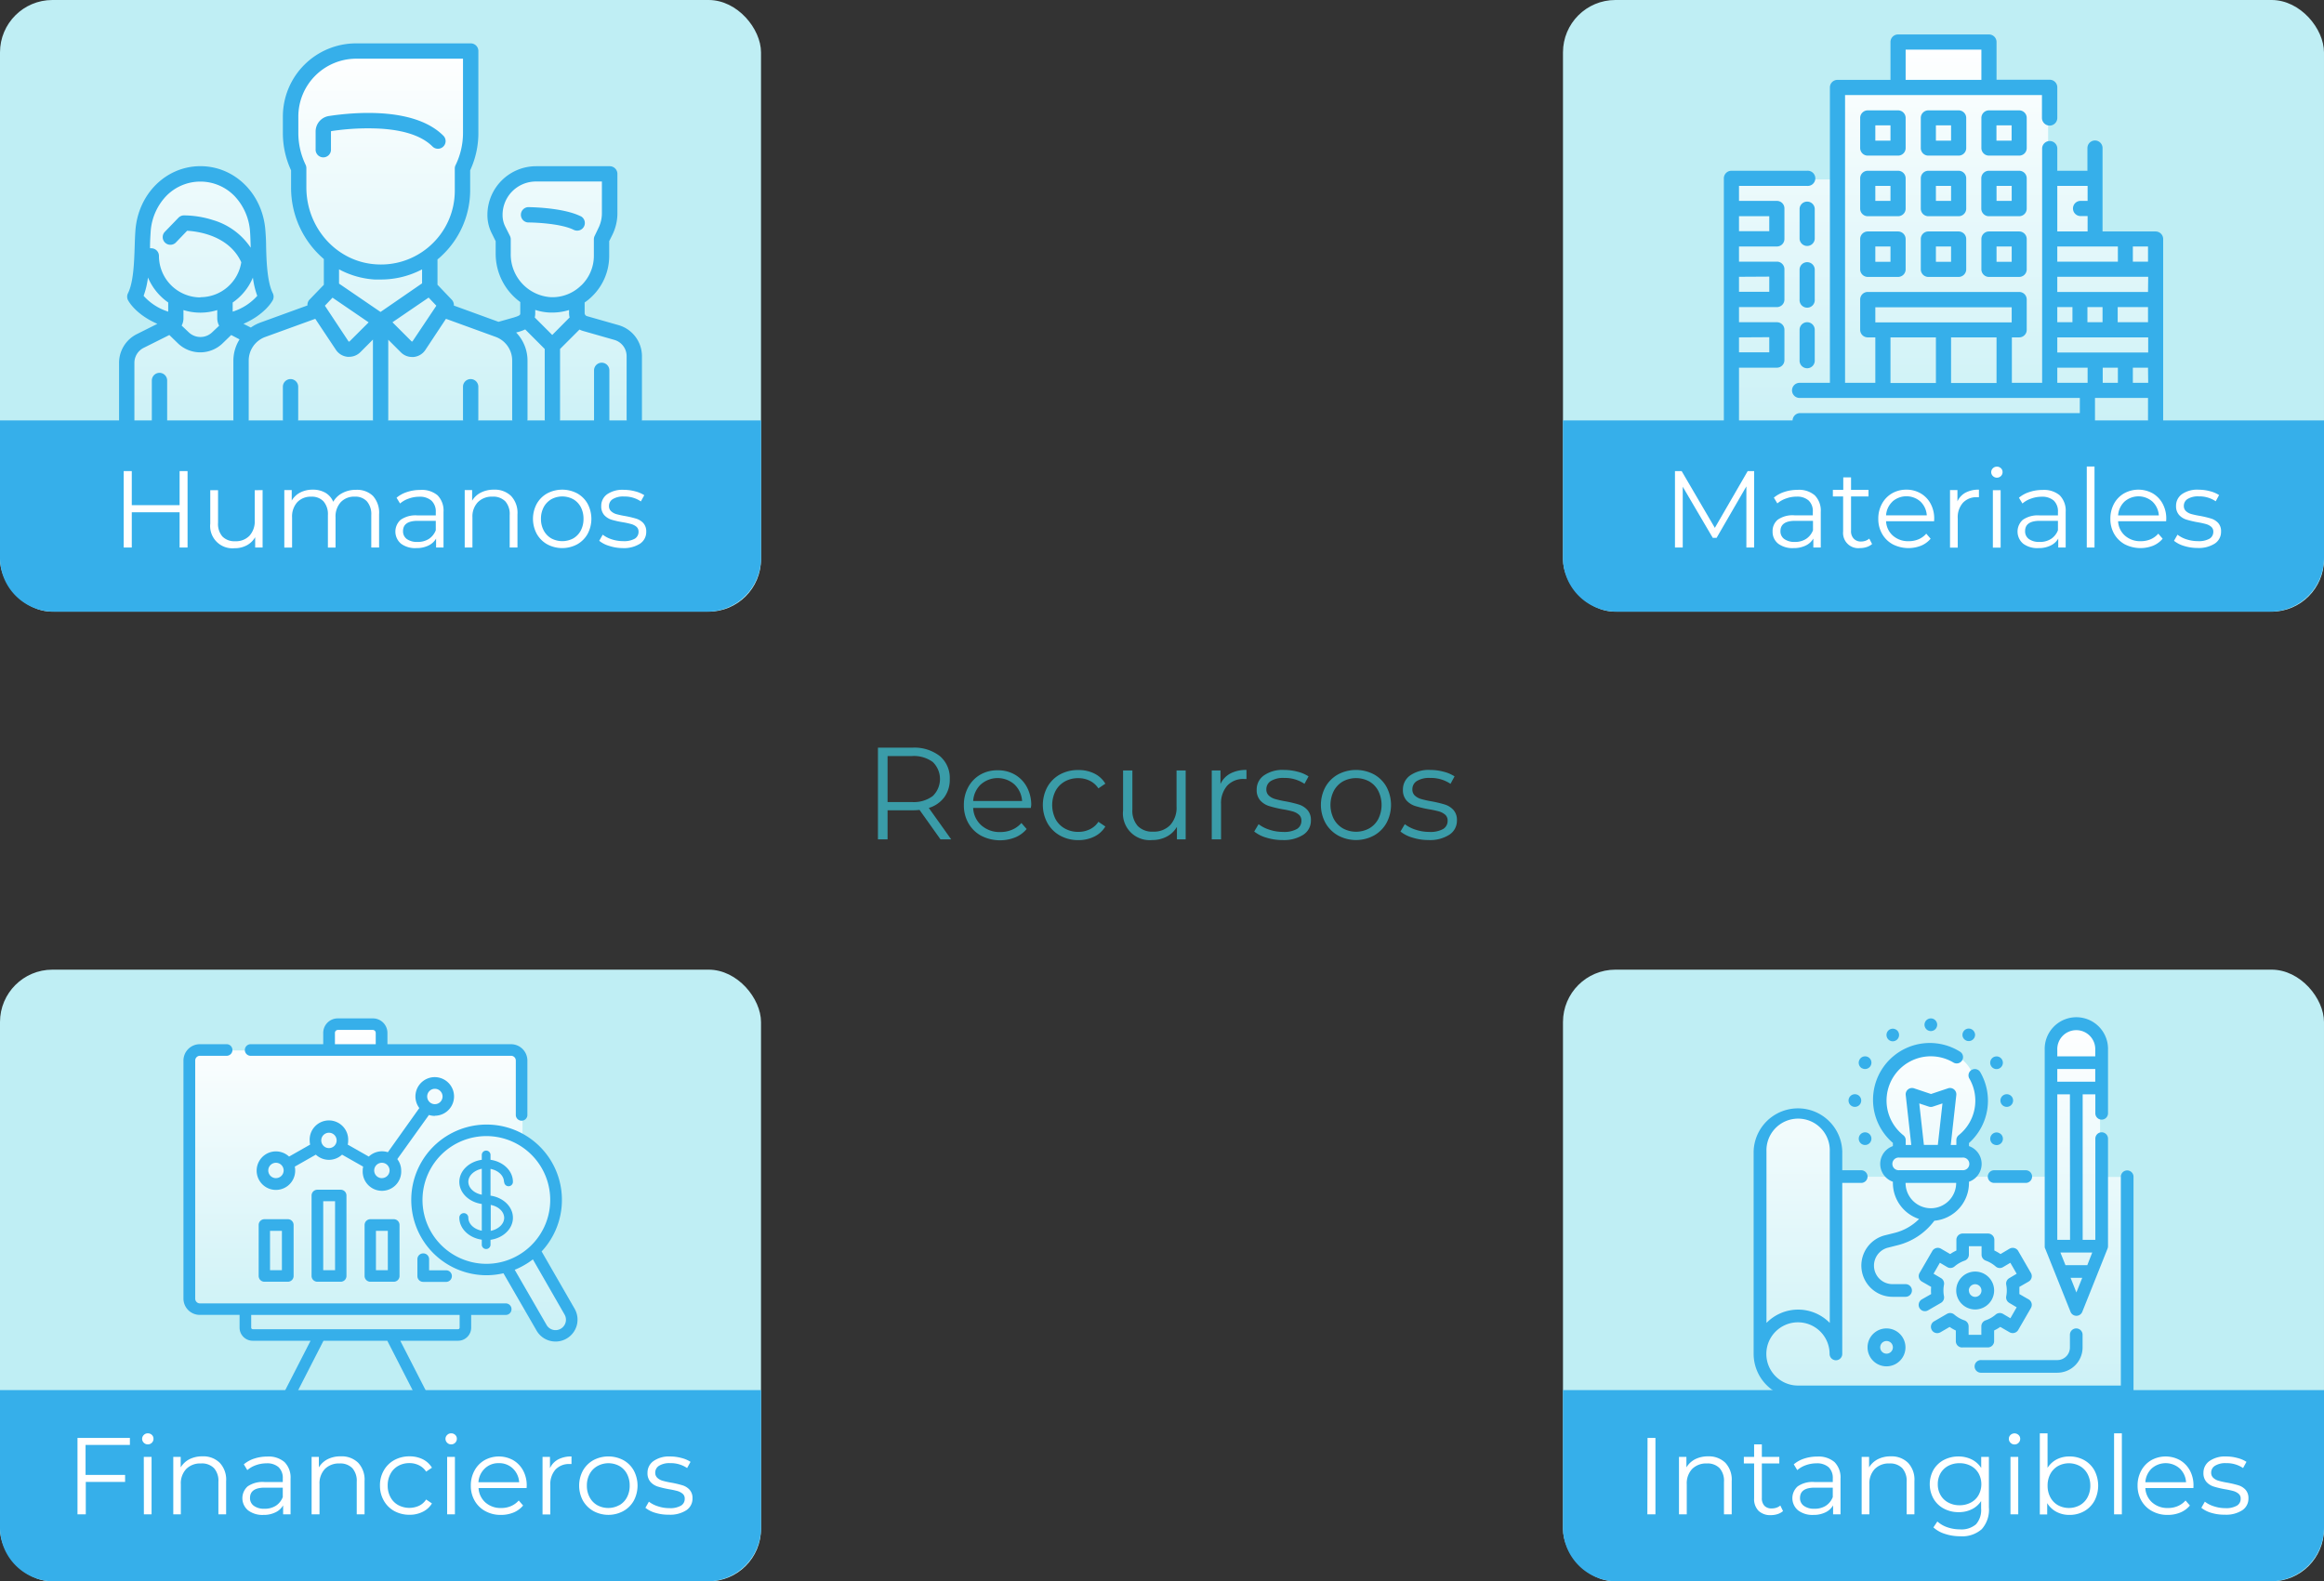 <svg xmlns="http://www.w3.org/2000/svg" xmlns:xlink="http://www.w3.org/1999/xlink" viewBox="0 0 532.06 362.09"><rect x="0" y="0" width="532.06" height="362.09" fill="#333333" stroke="none"/><defs><style>.cls-1{isolation:isolate;}.cls-2{fill:#3a9ca8;}.cls-3{fill:#bfeef4;}.cls-4{fill:url(#Degradado_sin_nombre_25);}.cls-5{fill:#36afea;}.cls-6{fill:#fff;}.cls-7{fill:url(#Degradado_sin_nombre_25-2);}.cls-8{fill:url(#Degradado_sin_nombre_25-3);}.cls-9{fill:url(#Degradado_sin_nombre_25-4);}</style><linearGradient id="Degradado_sin_nombre_25" x1="87.31" y1="99.98" x2="87.31" y2="11.41" gradientUnits="userSpaceOnUse"><stop offset="0" stop-color="#cbf1f6"/><stop offset="1" stop-color="#fff"/></linearGradient><linearGradient id="Degradado_sin_nombre_25-2" x1="86.88" y1="305.64" x2="86.88" y2="234.95" xlink:href="#Degradado_sin_nombre_25"/><linearGradient id="Degradado_sin_nombre_25-3" x1="444.95" y1="98.06" x2="444.95" y2="10.04" xlink:href="#Degradado_sin_nombre_25"/><linearGradient id="Degradado_sin_nombre_25-4" x1="444.48" y1="321.51" x2="444.48" y2="234.64" xlink:href="#Degradado_sin_nombre_25"/></defs><g id="Capa_2" data-name="Capa 2"><g id="CONTENIDO"><g class="cls-1"><path class="cls-2" d="M215.32,192.2l-4.8-6.75a15.21,15.21,0,0,1-1.68.09H203.2v6.66H201v-21h7.86a9.49,9.49,0,0,1,6.3,1.92,6.53,6.53,0,0,1,2.28,5.28,6.81,6.81,0,0,1-1.25,4.15,6.89,6.89,0,0,1-3.55,2.45l5.13,7.2Zm-1.77-9.93a5.42,5.42,0,0,0,0-7.79,7.31,7.31,0,0,0-4.77-1.36H203.2v10.53h5.58A7.25,7.25,0,0,0,213.55,182.27Z"/><path class="cls-2" d="M236,185h-13.2a5.63,5.63,0,0,0,1.89,4,6.28,6.28,0,0,0,4.32,1.52,6.81,6.81,0,0,0,2.7-.53,5.88,5.88,0,0,0,2.13-1.54l1.2,1.38a6.77,6.77,0,0,1-2.63,1.92,9.43,9.43,0,0,1-7.77-.38,7.44,7.44,0,0,1-2.92-2.86,8.17,8.17,0,0,1-1.05-4.14,8.45,8.45,0,0,1,1-4.14,7.28,7.28,0,0,1,2.76-2.85,7.72,7.72,0,0,1,4-1,7.63,7.63,0,0,1,3.93,1,7.22,7.22,0,0,1,2.73,2.83,8.56,8.56,0,0,1,1,4.16Zm-11.45-5.39a5.72,5.72,0,0,0-1.75,3.8H234a5.73,5.73,0,0,0-1.76-3.8,5.81,5.81,0,0,0-7.68,0Z"/><path class="cls-2" d="M242.69,191.33a7.38,7.38,0,0,1-2.89-2.87,8.71,8.71,0,0,1,0-8.29,7.4,7.4,0,0,1,2.89-2.85,8.52,8.52,0,0,1,4.19-1,8.08,8.08,0,0,1,3.64.79,6.08,6.08,0,0,1,2.54,2.33l-1.59,1.08a5,5,0,0,0-2-1.76,5.87,5.87,0,0,0-2.61-.58,6.2,6.2,0,0,0-3.08.76,5.39,5.39,0,0,0-2.13,2.18,7.18,7.18,0,0,0,0,6.43,5.4,5.4,0,0,0,2.13,2.16,6.2,6.2,0,0,0,3.08.77,6,6,0,0,0,2.61-.57,4.86,4.86,0,0,0,2-1.74l1.59,1.08a6,6,0,0,1-2.55,2.32,8.13,8.13,0,0,1-3.63.8A8.52,8.52,0,0,1,242.69,191.33Z"/><path class="cls-2" d="M271.45,176.42V192.2h-2v-2.88a5.83,5.83,0,0,1-2.31,2.23,7,7,0,0,1-3.36.8,6.11,6.11,0,0,1-6.66-6.78v-9.15h2.13v8.94a5.28,5.28,0,0,0,1.23,3.78,4.62,4.62,0,0,0,3.51,1.29,5.17,5.17,0,0,0,3.93-1.52,5.86,5.86,0,0,0,1.44-4.21v-8.28Z"/><path class="cls-2" d="M281.69,177.11a7.62,7.62,0,0,1,3.68-.81v2.07l-.51,0a5,5,0,0,0-3.9,1.53,6.1,6.1,0,0,0-1.41,4.29v8h-2.13V176.42h2v3.09A5.15,5.15,0,0,1,281.69,177.11Z"/><path class="cls-2" d="M289.88,191.79a7.88,7.88,0,0,1-2.74-1.39l1-1.68a8.08,8.08,0,0,0,2.49,1.27,9.9,9.9,0,0,0,3.12.5,5.93,5.93,0,0,0,3.19-.68,2.14,2.14,0,0,0,1-1.9,1.72,1.72,0,0,0-.57-1.37,3.79,3.79,0,0,0-1.44-.75,20.7,20.7,0,0,0-2.31-.49,26.35,26.35,0,0,1-3.09-.74,4.55,4.55,0,0,1-2-1.27,3.54,3.54,0,0,1-.82-2.49,3.9,3.9,0,0,1,1.65-3.24A7.41,7.41,0,0,1,294,176.3a11.91,11.91,0,0,1,3.06.4,8.42,8.42,0,0,1,2.52,1.07l-.93,1.71a8,8,0,0,0-4.65-1.35,5.41,5.41,0,0,0-3.08.72,2.2,2.2,0,0,0-1,1.89,1.86,1.86,0,0,0,.58,1.44,3.61,3.61,0,0,0,1.46.79,23.26,23.26,0,0,0,2.4.53,27.61,27.61,0,0,1,3,.72,4.45,4.45,0,0,1,1.95,1.23,3.38,3.38,0,0,1,.81,2.4,3.81,3.81,0,0,1-1.73,3.28,8.18,8.18,0,0,1-4.78,1.22A12.15,12.15,0,0,1,289.88,191.79Z"/><path class="cls-2" d="M306.34,191.31a7.54,7.54,0,0,1-2.88-2.86,8.69,8.69,0,0,1,0-8.28,7.44,7.44,0,0,1,2.88-2.85,8.79,8.79,0,0,1,8.22,0,7.32,7.32,0,0,1,2.86,2.85,8.76,8.76,0,0,1,0,8.28,7.42,7.42,0,0,1-2.86,2.86,8.64,8.64,0,0,1-8.22,0Zm7.12-1.62a5.33,5.33,0,0,0,2.09-2.17,7.24,7.24,0,0,0,0-6.42,5.36,5.36,0,0,0-2.09-2.18,6.36,6.36,0,0,0-6,0,5.45,5.45,0,0,0-2.1,2.18,7.16,7.16,0,0,0,0,6.42,5.42,5.42,0,0,0,2.1,2.17,6.29,6.29,0,0,0,6,0Z"/><path class="cls-2" d="M323.36,191.79a7.88,7.88,0,0,1-2.74-1.39l1-1.68a8.08,8.08,0,0,0,2.49,1.27,9.9,9.9,0,0,0,3.12.5,5.93,5.93,0,0,0,3.19-.68,2.14,2.14,0,0,0,1-1.9,1.72,1.72,0,0,0-.57-1.37,3.79,3.79,0,0,0-1.44-.75,20.7,20.7,0,0,0-2.31-.49,26.35,26.35,0,0,1-3.09-.74,4.55,4.55,0,0,1-2-1.27,3.54,3.54,0,0,1-.82-2.49,3.9,3.9,0,0,1,1.65-3.24,7.41,7.41,0,0,1,4.59-1.26,11.91,11.91,0,0,1,3.06.4,8.42,8.42,0,0,1,2.52,1.07l-.93,1.71a8,8,0,0,0-4.65-1.35,5.41,5.41,0,0,0-3.08.72,2.2,2.2,0,0,0-1,1.89,1.86,1.86,0,0,0,.58,1.44,3.61,3.61,0,0,0,1.46.79,23.26,23.26,0,0,0,2.4.53,27.61,27.61,0,0,1,3,.72,4.45,4.45,0,0,1,1.95,1.23,3.38,3.38,0,0,1,.81,2.4,3.81,3.81,0,0,1-1.73,3.28,8.18,8.18,0,0,1-4.78,1.22A12.15,12.15,0,0,1,323.36,191.79Z"/></g><rect class="cls-3" width="174.23" height="140.06" rx="12"/><path class="cls-4" d="M29,97.81V81.37l1.74-2.46,7.75-4.84-6.68-4,1.05-19.91s4.43-11.3,13-10.26,12.86,7.85,13,11.23,1.84,17.07,1.84,17.07l-7.47,5.91,2.81,2.63,16.18-5.76,4-5.57V58.93s-8-6-8-19.13l-1.76-5.62S63.66,13,80.26,11.88a187.61,187.61,0,0,1,27.5,0s.94,19.53-1.75,26.45c0,0,1.77,12.45-7.61,21.21l.46,5.83,4.31,5.6,11.93,5,4.82-2.17.77-5.66s-7.32-3.3-5.59-13.55c0,0-6.09-11.21,5.59-14.44l18-.31s1.3,9-.84,15c0,0,3.3,7.19-5.77,14.26l-.15,4.13,12.29,5L145.6,100Z"/><path class="cls-5" d="M132.88,49.49c-4.08-2-11.71-2.06-12-2.06a1.76,1.76,0,0,0,0,3.51c2,0,7.7.3,10.47,1.69a1.81,1.81,0,0,0,.78.18,1.75,1.75,0,0,0,.79-3.32Z"/><path class="cls-5" d="M141.62,74.45l-7.24-2.06a.74.74,0,0,1-.53-.71V69.26a12,12,0,0,0,1.67-1.37,12.89,12.89,0,0,0,3.95-9.33V55.22l.7-1.4a11.19,11.19,0,0,0,1.18-5v-9a1.76,1.76,0,0,0-1.76-1.76H122.72a11.15,11.15,0,0,0-11.13,11.13v.11a9.23,9.23,0,0,0,1,4.13l.89,1.8v2.86a13.69,13.69,0,0,0,5.63,11.07v2.53c0,.39,0,.55-1.45,1l-3.53,1-10.22-3.72a1.78,1.78,0,0,0-.48-1.34l-3.27-3.43V59.4c.35-.28.69-.57,1-.88a20.58,20.58,0,0,0,6.48-15V39a20.23,20.23,0,0,0,1.88-8.53V11.68a1.75,1.75,0,0,0-1.76-1.75H81.51A16.77,16.77,0,0,0,64.76,26.68v3.75A20.23,20.23,0,0,0,66.64,39v3.95a21.43,21.43,0,0,0,7.5,16.36v5.9L70.87,68.6a1.75,1.75,0,0,0-.48,1.34L59.6,73.86A9.35,9.35,0,0,0,57.43,75l-1.69-.85c5-2.19,6.64-5.28,6.72-5.43a1.8,1.8,0,0,0,0-1.57C61.19,64.62,61,60,60.92,56.26c0-1.24-.08-2.41-.16-3.45-.59-8.41-7-14.76-14.87-14.76S31.61,44.4,31,52.81c-.08,1-.12,2.21-.16,3.45-.12,3.73-.27,8.36-1.54,10.89a1.74,1.74,0,0,0,0,1.57c.08.15,1.67,3.23,6.73,5.43L31.34,76.5a7.34,7.34,0,0,0-4.08,6.6v13a1.76,1.76,0,1,0,3.51,0v-13a3.84,3.84,0,0,1,2.14-3.46l5.86-2.93,2,1.94a7.37,7.37,0,0,0,10.16,0l2-1.94,1.91,1a9.24,9.24,0,0,0-1.41,4.9v13.5a1.76,1.76,0,0,0,3.51,0V82.56a5.76,5.76,0,0,1,3.78-5.4L72.18,73l4.73,7.11a3.62,3.62,0,0,0,2.66,1.59,2.17,2.17,0,0,0,.36,0,3.62,3.62,0,0,0,2.57-1.06l2.88-2.89V96.06a1.76,1.76,0,0,0,3.51,0V77.79l2.89,2.89a3.59,3.59,0,0,0,2.56,1.06,2.17,2.17,0,0,0,.36,0,3.63,3.63,0,0,0,2.67-1.59L102.1,73l11.38,4.14a5.76,5.76,0,0,1,3.78,5.4v13.5a1.76,1.76,0,0,0,3.51,0V82.56a9.28,9.28,0,0,0-2.6-6.42l.44-.12a9.75,9.75,0,0,0,1.63-.59l4.47,4.48V96.06a1.76,1.76,0,0,0,3.51,0V79.91l4.45-4.45a4.41,4.41,0,0,0,.74.3l7.25,2.07a3.88,3.88,0,0,1,2.8,3.72V96.06a1.76,1.76,0,0,0,3.51,0V81.55a7.41,7.41,0,0,0-5.35-7.1ZM38.51,71.36a12.65,12.65,0,0,1-5.63-3.62,19.14,19.14,0,0,0,1-4.2,13.18,13.18,0,0,0,4.63,5.72ZM48.56,76.1a3.88,3.88,0,0,1-5.34,0l-1.63-1.55A3.56,3.56,0,0,0,42,72.84V71a13,13,0,0,0,7.74,0v1.87a3.56,3.56,0,0,0,.43,1.71Zm-2.67-8a9.51,9.51,0,0,1-9.5-9.49,1.75,1.75,0,0,0-1.75-1.76,1.43,1.43,0,0,0-.29,0c0-.15,0-.3,0-.45,0-1.21.08-2.35.14-3.32a13.08,13.08,0,0,1,3.55-8.18,10.89,10.89,0,0,1,15.66,0,13.08,13.08,0,0,1,3.55,8.18c.07,1,.1,2.11.14,3.32,0,.1,0,.21,0,.31a15.73,15.73,0,0,0-8.66-6.33,22.2,22.2,0,0,0-6.67-1.06,1.78,1.78,0,0,0-1.21.54l-3.17,3.28a1.76,1.76,0,0,0,2.53,2.44l2.63-2.74c2.27.12,9.56,1,12.4,7.21a9.47,9.47,0,0,1-9.38,8Zm7.38,3.31V69.27a13,13,0,0,0,4.63-5.71,19,19,0,0,0,1,4.18,12.59,12.59,0,0,1-5.63,3.62ZM70.14,42.91V38.56A1.83,1.83,0,0,0,70,37.8a16.79,16.79,0,0,1-1.7-7.37V26.68A13.26,13.26,0,0,1,81.51,13.44H106v17a16.79,16.79,0,0,1-1.7,7.37,1.7,1.7,0,0,0-.18.76v5A16.81,16.81,0,0,1,98.76,56a14.54,14.54,0,0,1-1.35,1.14l0,0A16.82,16.82,0,0,1,86,60.52c-8.89-.58-15.86-8.31-15.86-17.61ZM80,78.2a.12.12,0,0,1-.1,0,.11.11,0,0,1-.09,0L74.38,70l1.75-1.84,8.27,5.65Zm7.12-6.77-9.5-6.49V61.67A19.75,19.75,0,0,0,85.78,64c.46,0,.92,0,1.38,0a20.28,20.28,0,0,0,9.47-2.32v3.2Zm7.31,6.75a.09.09,0,0,1-.09,0,.11.11,0,0,1-.1,0l-4.39-4.39,8.28-5.65L99.9,70Zm32-1.48-4-4a4.74,4.74,0,0,0,.11-1v-.74a12.15,12.15,0,0,0,3.47.61h.4a13.19,13.19,0,0,0,3.87-.58v.7a3.86,3.86,0,0,0,.13,1Zm6.61-11.33a9.4,9.4,0,0,1-6.91,2.68,9.81,9.81,0,0,1-9.2-10V54.81a1.79,1.79,0,0,0-.18-.79l-1.09-2.16a5.91,5.91,0,0,1-.6-2.57v-.11a7.63,7.63,0,0,1,7.62-7.62h15.12v7.28a7.61,7.61,0,0,1-.81,3.41L136.15,54a1.8,1.8,0,0,0-.19.79v3.75a9.4,9.4,0,0,1-2.88,6.81Z"/><path class="cls-5" d="M137.72,83.05A1.76,1.76,0,0,0,136,84.81V96.05a1.76,1.76,0,1,0,3.51,0V84.81a1.75,1.75,0,0,0-1.75-1.76Z"/><path class="cls-5" d="M36.52,85.37a1.76,1.76,0,0,0-1.76,1.75v8.93a1.76,1.76,0,1,0,3.51,0V87.12a1.76,1.76,0,0,0-1.75-1.75Z"/><path class="cls-5" d="M101.5,31.07C94.87,24.44,81,25.7,75.34,26.56a3.58,3.58,0,0,0-3.08,3.58v4a1.76,1.76,0,1,0,3.51,0v-4a.12.12,0,0,1,.09-.12,55.48,55.48,0,0,1,11.39-.55c5.47.36,9.43,1.73,11.77,4.08a1.76,1.76,0,0,0,2.48,0,1.74,1.74,0,0,0,0-2.48Z"/><path class="cls-5" d="M66.51,86.8a1.76,1.76,0,0,0-1.75,1.76v7.5a1.76,1.76,0,0,0,3.51,0v-7.5a1.76,1.76,0,0,0-1.76-1.76Z"/><path class="cls-5" d="M107.76,86.8A1.75,1.75,0,0,0,106,88.56v7.5a1.76,1.76,0,0,0,3.51,0v-7.5a1.76,1.76,0,0,0-1.76-1.76Z"/><path class="cls-5" d="M0,96.27v31.49a12.34,12.34,0,0,0,12.3,12.3H161.93a12.34,12.34,0,0,0,12.3-12.3V96.27Z"/><g class="cls-1"><path class="cls-6" d="M42.94,107.87v17.5H41.12V117.3H30.17v8.07H28.32v-17.5h1.85v7.8H41.12v-7.8Z"/><path class="cls-6" d="M60.12,112.22v13.15h-1.7V123a4.89,4.89,0,0,1-1.93,1.87,5.82,5.82,0,0,1-2.8.66,5.1,5.1,0,0,1-5.55-5.65v-7.63h1.78v7.45a4.39,4.39,0,0,0,1,3.15,3.84,3.84,0,0,0,2.93,1.08,4.3,4.3,0,0,0,3.27-1.26,4.91,4.91,0,0,0,1.2-3.52v-6.9Z"/><path class="cls-6" d="M85.38,113.55a5.73,5.73,0,0,1,1.41,4.2v7.62H85v-7.45a4.46,4.46,0,0,0-1-3.12,3.59,3.59,0,0,0-2.79-1.08A4.18,4.18,0,0,0,78,115a4.88,4.88,0,0,0-1.18,3.48v6.9H75.07v-7.45a4.46,4.46,0,0,0-1-3.12,3.62,3.62,0,0,0-2.81-1.08A4.22,4.22,0,0,0,68.05,115a4.88,4.88,0,0,0-1.18,3.48v6.9H65.09V112.22h1.7v2.4a4.83,4.83,0,0,1,1.95-1.85,6.18,6.18,0,0,1,2.88-.65,5.69,5.69,0,0,1,2.86.7,4.3,4.3,0,0,1,1.81,2.08,5.07,5.07,0,0,1,2.09-2,6.44,6.44,0,0,1,3.11-.74A5.23,5.23,0,0,1,85.38,113.55Z"/><path class="cls-6" d="M100.17,113.41a5,5,0,0,1,1.37,3.81v8.15h-1.7v-2.05a4,4,0,0,1-1.76,1.6,6.1,6.1,0,0,1-2.76.58,5.39,5.39,0,0,1-3.5-1,3.62,3.62,0,0,1-.09-5.48,5.94,5.94,0,0,1,3.86-1h4.18v-.8a3.39,3.39,0,0,0-1-2.59,4,4,0,0,0-2.78-.89,7,7,0,0,0-2.4.42,6,6,0,0,0-2,1.13l-.8-1.32a6.94,6.94,0,0,1,2.4-1.31,9.25,9.25,0,0,1,3-.47A5.58,5.58,0,0,1,100.17,113.41Zm-2,10a4.14,4.14,0,0,0,1.6-2v-2.15H95.64c-2.25,0-3.37.79-3.37,2.35a2.16,2.16,0,0,0,.87,1.82,4,4,0,0,0,2.45.66A4.69,4.69,0,0,0,98.17,123.41Z"/><path class="cls-6" d="M117,113.56a5.61,5.61,0,0,1,1.47,4.19v7.62h-1.78v-7.45a4.38,4.38,0,0,0-1-3.12,3.86,3.86,0,0,0-2.93-1.08,4.49,4.49,0,0,0-3.36,1.27,4.73,4.73,0,0,0-1.24,3.48v6.9h-1.77V112.22h1.7v2.43a4.88,4.88,0,0,1,2-1.86,6.46,6.46,0,0,1,3-.67A5.34,5.34,0,0,1,117,113.56Z"/><path class="cls-6" d="M125.29,124.64a6.26,6.26,0,0,1-2.4-2.39,7.28,7.28,0,0,1,0-6.9,6.17,6.17,0,0,1,2.4-2.38,7.33,7.33,0,0,1,6.85,0,6.14,6.14,0,0,1,2.39,2.38,7.35,7.35,0,0,1,0,6.9,6.24,6.24,0,0,1-2.39,2.39,7.25,7.25,0,0,1-6.85,0Zm5.94-1.35a4.49,4.49,0,0,0,1.74-1.82,5.65,5.65,0,0,0,.62-2.67,5.72,5.72,0,0,0-.62-2.68,4.53,4.53,0,0,0-1.74-1.81,5.26,5.26,0,0,0-5,0,4.62,4.62,0,0,0-1.75,1.81,5.61,5.61,0,0,0-.63,2.68,5.54,5.54,0,0,0,.63,2.67,4.58,4.58,0,0,0,1.75,1.82,5.34,5.34,0,0,0,5,0Z"/><path class="cls-6" d="M139.48,125a6.53,6.53,0,0,1-2.29-1.17l.8-1.4a6.66,6.66,0,0,0,2.08,1.07,8.37,8.37,0,0,0,2.6.41,5,5,0,0,0,2.66-.56,1.81,1.81,0,0,0,.86-1.59,1.46,1.46,0,0,0-.47-1.14,3.25,3.25,0,0,0-1.2-.62,19.48,19.48,0,0,0-1.93-.42A21.52,21.52,0,0,1,140,119a3.83,3.83,0,0,1-1.67-1.06,3,3,0,0,1-.68-2.08,3.24,3.24,0,0,1,1.37-2.7,6.18,6.18,0,0,1,3.83-1,10.16,10.16,0,0,1,2.55.34,7.06,7.06,0,0,1,2.1.89l-.78,1.42a6.61,6.61,0,0,0-3.87-1.12,4.52,4.52,0,0,0-2.57.6,1.84,1.84,0,0,0-.86,1.57,1.54,1.54,0,0,0,.49,1.2,3,3,0,0,0,1.21.67,20.16,20.16,0,0,0,2,.43,23.52,23.52,0,0,1,2.53.6,3.75,3.75,0,0,1,1.62,1,2.82,2.82,0,0,1,.68,2,3.19,3.19,0,0,1-1.44,2.74,6.88,6.88,0,0,1-4,1A10,10,0,0,1,139.48,125Z"/></g><rect class="cls-3" y="222.03" width="174.23" height="140.06" rx="12"/><path class="cls-7" d="M42.9,243.1v53.37l2.16,3.67H56l1.56,5.38h48.42l1.29-5.38,13.5-.16,4,5.54s6.61,1.27,6.15-4.44L122.69,287s5.84-8.2,4.15-16.35-7.22-9.49-7.22-9.49v-18l-2.14-2.92h-30L86.88,235H76l-.65,5.54H45.36Z"/><path class="cls-5" d="M87.43,269.77A1.76,1.76,0,1,1,89.19,268a1.76,1.76,0,0,1-1.76,1.76Zm-12.12-6.88a1.76,1.76,0,1,1,1.76-1.76,1.76,1.76,0,0,1-1.76,1.76Zm-12.13,6.88A1.76,1.76,0,1,1,64.94,268a1.76,1.76,0,0,1-1.76,1.76Zm36.38-20.46a1.76,1.76,0,1,1-1.76,1.76,1.76,1.76,0,0,1,1.76-1.76Zm0,6.17A4.42,4.42,0,1,0,96,253.72L88.8,263.83a4.4,4.4,0,0,0-4.37,1l-4.82-2.74a4,4,0,0,0,.1-.92,4.41,4.41,0,1,0-8.81,0,4.63,4.63,0,0,0,.1.92l-4.82,2.74a4.41,4.41,0,1,0,1.4,3.22,4.7,4.7,0,0,0-.09-.92l4.82-2.74a4.39,4.39,0,0,0,6,0l4.83,2.74a4.05,4.05,0,0,0-.1.92,4.41,4.41,0,1,0,8.81,0,4.33,4.33,0,0,0-.89-2.64l7.24-10.11a4.42,4.42,0,0,0,1.37.22Z"/><path class="cls-5" d="M105.23,304a.36.36,0,0,1-.36.36h-47a.36.36,0,0,1-.36-.36v-2.91h47.72V304Zm10.56-5.55h-70a1.09,1.09,0,0,1-1.1-1.09V242.84a1.09,1.09,0,0,1,1.1-1.09H52a1.33,1.33,0,0,0,0-2.65H45.76A3.75,3.75,0,0,0,42,242.84v54.51a3.74,3.74,0,0,0,3.74,3.73h9.11V304a3,3,0,0,0,3,3H71.1l-6.23,12.16a1.33,1.33,0,0,0,.57,1.78,1.47,1.47,0,0,0,.61.14,1.3,1.3,0,0,0,1.17-.72L74.06,307H88.67l6.84,13.36a1.33,1.33,0,0,0,1.18.72,1.42,1.42,0,0,0,.6-.14,1.33,1.33,0,0,0,.58-1.78L91.64,307h13.23a3,3,0,0,0,3-3v-2.91h7.92a1.32,1.32,0,1,0,0-2.64Z"/><path class="cls-5" d="M76.68,236.51a.68.68,0,0,1,.67-.68h8a.68.68,0,0,1,.67.68v2.59H76.68v-2.59Zm-19.41,5.24H117a1.09,1.09,0,0,1,1.09,1.09V255.4a1.33,1.33,0,0,0,2.65,0V242.84A3.75,3.75,0,0,0,117,239.1H88.7v-2.59a3.32,3.32,0,0,0-3.31-3.32h-8A3.32,3.32,0,0,0,74,236.51v2.59H57.27a1.33,1.33,0,0,0,0,2.65Z"/><path class="cls-5" d="M64.54,290.84H61.82v-9h2.72v9Zm-4-11.67a1.32,1.32,0,0,0-1.32,1.32v11.68a1.32,1.32,0,0,0,1.32,1.32h5.36a1.32,1.32,0,0,0,1.32-1.32V280.49a1.32,1.32,0,0,0-1.32-1.32Z"/><path class="cls-5" d="M76.66,290.84H74V275.06h2.71v15.78Zm-4-18.42a1.33,1.33,0,0,0-1.33,1.32v18.43a1.33,1.33,0,0,0,1.33,1.32H78a1.32,1.32,0,0,0,1.32-1.32V273.74A1.32,1.32,0,0,0,78,272.42Z"/><path class="cls-5" d="M88.79,290.84H86.07v-9h2.72v9Zm-4-11.67a1.32,1.32,0,0,0-1.32,1.32v11.68a1.32,1.32,0,0,0,1.32,1.32h5.36a1.32,1.32,0,0,0,1.32-1.32V280.49a1.32,1.32,0,0,0-1.32-1.32Z"/><path class="cls-5" d="M96.88,287a1.32,1.32,0,0,0-1.32,1.32v3.88a1.32,1.32,0,0,0,1.32,1.32h5.36a1.33,1.33,0,0,0,0-2.65h-4v-2.55A1.32,1.32,0,0,0,96.88,287Z"/><path class="cls-5" d="M128.38,304.25a2.37,2.37,0,0,1-3.25-.87l-7.29-12.63A16.94,16.94,0,0,0,120,289.7a17.55,17.55,0,0,0,2-1.33L129.25,301a2.41,2.41,0,0,1,.32,1.19,2.39,2.39,0,0,1-1.19,2.06Zm-20.82-15.37a14.62,14.62,0,1,1,11.1-1.46,14.51,14.51,0,0,1-11.1,1.46Zm24,10.8L124,286.55a17.3,17.3,0,0,0,2.34-20.43A17.25,17.25,0,1,0,111.37,292a17.52,17.52,0,0,0,3.89-.45l7.58,13.12a5,5,0,0,0,4.36,2.51,4.94,4.94,0,0,0,2.5-.67,5,5,0,0,0,1.84-6.86Z"/><path class="cls-5" d="M115.43,270.62a1,1,0,1,0,2,0c0-2.53-2.22-4.64-5.13-5.05v-1.11a1,1,0,0,0-2,0v1.11c-2.91.41-5.14,2.52-5.14,5.05s2.23,4.65,5.14,5.06v6.13c-1.77-.35-3.08-1.54-3.08-3a1,1,0,0,0-2.06,0c0,2.53,2.23,4.64,5.14,5.05V285a1,1,0,0,0,2,0v-1.11c2.91-.41,5.13-2.52,5.13-5.05s-2.22-4.65-5.13-5.06v-6.13c1.77.35,3.08,1.54,3.08,3Zm-8.21,0c0-1.43,1.31-2.62,3.08-3v5.94c-1.77-.34-3.08-1.54-3.08-3Zm8.21,8.22c0,1.43-1.31,2.62-3.08,3v-5.94c1.77.34,3.08,1.53,3.08,3Z"/><path class="cls-5" d="M0,318.3v31.49a12.33,12.33,0,0,0,12.3,12.3H161.93a12.33,12.33,0,0,0,12.3-12.3V318.3Z"/><g class="cls-1"><path class="cls-6" d="M19.59,330.85v6.88h9.05v1.6h-9v7.42H17.74v-17.5h12v1.6Z"/><path class="cls-6" d="M32.92,330.35a1.23,1.23,0,0,1-.38-.9,1.2,1.2,0,0,1,.38-.87,1.24,1.24,0,0,1,.92-.38,1.29,1.29,0,0,1,.93.36,1.17,1.17,0,0,1,.37.87,1.25,1.25,0,0,1-.37.92,1.27,1.27,0,0,1-.93.38A1.24,1.24,0,0,1,32.92,330.35Zm0,3.25h1.78v13.15H32.94Z"/><path class="cls-6" d="M50.3,334.94a5.6,5.6,0,0,1,1.47,4.19v7.62H50V339.3a4.36,4.36,0,0,0-1-3.12A3.86,3.86,0,0,0,46,335.1a4.48,4.48,0,0,0-3.36,1.26,4.77,4.77,0,0,0-1.24,3.49v6.9H39.67V333.6h1.7V336a5,5,0,0,1,2-1.87,6.46,6.46,0,0,1,3-.66A5.34,5.34,0,0,1,50.3,334.94Z"/><path class="cls-6" d="M65.14,334.79a5,5,0,0,1,1.38,3.81v8.15h-1.7V344.7a4,4,0,0,1-1.77,1.6,6,6,0,0,1-2.76.58,5.41,5.41,0,0,1-3.5-1.05,3.62,3.62,0,0,1-.09-5.48,6,6,0,0,1,3.87-1h4.17v-.8a3.38,3.38,0,0,0-.95-2.59,3.92,3.92,0,0,0-2.77-.89,7.12,7.12,0,0,0-2.4.41,6.19,6.19,0,0,0-2,1.14l-.8-1.32a7.14,7.14,0,0,1,2.4-1.32,9.59,9.59,0,0,1,2.95-.46A5.56,5.56,0,0,1,65.14,334.79Zm-2,10a4.09,4.09,0,0,0,1.6-2v-2.15H60.62c-2.25,0-3.38.79-3.38,2.35a2.13,2.13,0,0,0,.88,1.81,3.92,3.92,0,0,0,2.45.67A4.66,4.66,0,0,0,63.14,344.79Z"/><path class="cls-6" d="M82,334.94a5.63,5.63,0,0,1,1.46,4.19v7.62H81.67V339.3a4.36,4.36,0,0,0-1-3.12,3.83,3.83,0,0,0-2.92-1.08,4.52,4.52,0,0,0-3.37,1.26,4.81,4.81,0,0,0-1.23,3.49v6.9H71.34V333.6H73V336a5,5,0,0,1,2-1.87,6.49,6.49,0,0,1,3-.66A5.38,5.38,0,0,1,82,334.94Z"/><path class="cls-6" d="M90.28,346a6.15,6.15,0,0,1-2.41-2.39,6.82,6.82,0,0,1-.88-3.46,6.71,6.71,0,0,1,.88-3.45,6.13,6.13,0,0,1,2.41-2.38,7.16,7.16,0,0,1,3.49-.85,6.75,6.75,0,0,1,3,.66,5.15,5.15,0,0,1,2.12,1.94l-1.33.9a4.06,4.06,0,0,0-1.65-1.46,4.83,4.83,0,0,0-2.17-.49,5.13,5.13,0,0,0-2.57.64,4.41,4.41,0,0,0-1.77,1.81,5.5,5.5,0,0,0-.64,2.68,5.42,5.42,0,0,0,.64,2.68,4.39,4.39,0,0,0,1.77,1.8,5.37,5.37,0,0,0,4.74.17,4,4,0,0,0,1.65-1.45l1.33.9a5,5,0,0,1-2.13,1.93,6.67,6.67,0,0,1-3,.67A7.16,7.16,0,0,1,90.28,346Z"/><path class="cls-6" d="M102.37,330.35a1.23,1.23,0,0,1-.38-.9,1.2,1.2,0,0,1,.38-.87,1.24,1.24,0,0,1,.92-.38,1.29,1.29,0,0,1,.93.36,1.17,1.17,0,0,1,.37.87,1.25,1.25,0,0,1-.37.92,1.27,1.27,0,0,1-.93.38A1.24,1.24,0,0,1,102.37,330.35Zm0,3.25h1.78v13.15h-1.78Z"/><path class="cls-6" d="M120.56,340.73h-11a4.75,4.75,0,0,0,1.58,3.31,5.23,5.23,0,0,0,3.6,1.26,5.51,5.51,0,0,0,2.25-.44,5,5,0,0,0,1.77-1.28l1,1.15a5.65,5.65,0,0,1-2.18,1.6,7.55,7.55,0,0,1-2.89.55,7.26,7.26,0,0,1-3.59-.87,6.18,6.18,0,0,1-2.43-2.38,6.76,6.76,0,0,1-.88-3.45,7,7,0,0,1,.84-3.45,6.05,6.05,0,0,1,2.3-2.38,6.75,6.75,0,0,1,6.56,0,6.06,6.06,0,0,1,2.27,2.36,7.15,7.15,0,0,1,.83,3.47ZM111,336.24a4.77,4.77,0,0,0-1.47,3.16h9.33a4.76,4.76,0,0,0-1.46-3.16,4.5,4.5,0,0,0-3.22-1.21A4.46,4.46,0,0,0,111,336.24Z"/><path class="cls-6" d="M127.78,334.18a6.3,6.3,0,0,1,3.06-.68v1.73l-.43,0a4.22,4.22,0,0,0-3.25,1.28,5.09,5.09,0,0,0-1.17,3.57v6.7h-1.78V333.6h1.7v2.58A4.28,4.28,0,0,1,127.78,334.18Z"/><path class="cls-6" d="M135.86,346a6.38,6.38,0,0,1-2.4-2.38,7.28,7.28,0,0,1,0-6.9,6.3,6.3,0,0,1,2.4-2.38,7.33,7.33,0,0,1,6.85,0,6.08,6.08,0,0,1,2.39,2.38,7.35,7.35,0,0,1,0,6.9,6.14,6.14,0,0,1-2.39,2.38,7.18,7.18,0,0,1-6.85,0Zm5.94-1.35a4.4,4.4,0,0,0,1.74-1.81,5.54,5.54,0,0,0,.62-2.67,5.61,5.61,0,0,0-.62-2.68,4.47,4.47,0,0,0-1.74-1.81,5.24,5.24,0,0,0-5,0A4.49,4.49,0,0,0,135,337.5a5.5,5.5,0,0,0-.64,2.68,5.44,5.44,0,0,0,.64,2.67,4.43,4.43,0,0,0,1.75,1.81,5.24,5.24,0,0,0,5,0Z"/><path class="cls-6" d="M150.05,346.41a6.45,6.45,0,0,1-2.29-1.16l.8-1.4a6.55,6.55,0,0,0,2.08,1.06,8.09,8.09,0,0,0,2.6.42,4.89,4.89,0,0,0,2.66-.57,1.76,1.76,0,0,0,.86-1.58,1.4,1.4,0,0,0-.47-1.14,3.26,3.26,0,0,0-1.2-.63,19.25,19.25,0,0,0-1.93-.41,22,22,0,0,1-2.57-.61,3.79,3.79,0,0,1-1.66-1.06,3,3,0,0,1-.69-2.08,3.26,3.26,0,0,1,1.37-2.7,6.2,6.2,0,0,1,3.83-1.05,9.72,9.72,0,0,1,2.55.34,6.81,6.81,0,0,1,2.1.89l-.78,1.42a6.61,6.61,0,0,0-3.87-1.12,4.48,4.48,0,0,0-2.56.6,1.83,1.83,0,0,0-.87,1.57,1.57,1.57,0,0,0,.49,1.2,3,3,0,0,0,1.21.66,17.79,17.79,0,0,0,2,.44,23,23,0,0,1,2.53.6,3.66,3.66,0,0,1,1.62,1,2.82,2.82,0,0,1,.68,2,3.16,3.16,0,0,1-1.44,2.73,6.81,6.81,0,0,1-4,1A10.09,10.09,0,0,1,150.05,346.41Z"/></g><rect class="cls-3" x="357.83" width="174.23" height="140.06" rx="12"/><polygon class="cls-8" points="396.39 98.06 396.39 41.09 420.32 41.09 420.32 20.49 434.16 20.49 434.16 10.04 454.86 10.04 454.86 19.88 468.9 20.8 468.9 39.1 479.63 40.79 479.63 54.05 493.19 56.44 493.5 98.06 396.39 98.06"/><path class="cls-5" d="M436.28,27a1.74,1.74,0,0,0-1.74-1.73h-6.93A1.74,1.74,0,0,0,425.87,27V33.9a1.73,1.73,0,0,0,1.74,1.73h6.93a1.73,1.73,0,0,0,1.74-1.73Zm-3.47,5.21h-3.47V28.7h3.47Z"/><path class="cls-5" d="M450.15,27a1.74,1.74,0,0,0-1.73-1.73h-6.94A1.73,1.73,0,0,0,439.75,27V33.9a1.72,1.72,0,0,0,1.73,1.73h6.94a1.73,1.73,0,0,0,1.73-1.73Zm-3.47,5.21h-3.47V28.7h3.47Z"/><path class="cls-5" d="M464,27a1.73,1.73,0,0,0-1.73-1.73h-6.94A1.74,1.74,0,0,0,453.62,27V33.9a1.73,1.73,0,0,0,1.73,1.73h6.94A1.72,1.72,0,0,0,464,33.9Zm-3.46,5.21h-3.47V28.7h3.47Z"/><path class="cls-5" d="M436.28,40.84a1.74,1.74,0,0,0-1.74-1.74h-6.93a1.74,1.74,0,0,0-1.74,1.74v6.93a1.74,1.74,0,0,0,1.74,1.74h6.93a1.74,1.74,0,0,0,1.74-1.74ZM432.81,46h-3.47V42.57h3.47Z"/><path class="cls-5" d="M450.15,40.84a1.74,1.74,0,0,0-1.73-1.74h-6.94a1.73,1.73,0,0,0-1.73,1.74v6.93a1.73,1.73,0,0,0,1.73,1.74h6.94a1.74,1.74,0,0,0,1.73-1.74ZM446.68,46h-3.47V42.57h3.47Z"/><path class="cls-5" d="M464,40.84a1.73,1.73,0,0,0-1.73-1.74h-6.94a1.74,1.74,0,0,0-1.73,1.74v6.93a1.74,1.74,0,0,0,1.73,1.74h6.94A1.73,1.73,0,0,0,464,47.77ZM460.56,46h-3.47V42.57h3.47Z"/><path class="cls-5" d="M434.54,53h-6.93a1.74,1.74,0,0,0-1.74,1.74v6.93a1.74,1.74,0,0,0,1.74,1.74h6.93a1.74,1.74,0,0,0,1.74-1.74V54.71A1.74,1.74,0,0,0,434.54,53Zm-1.73,6.94h-3.47V56.44h3.47Z"/><path class="cls-5" d="M448.42,53h-6.94a1.73,1.73,0,0,0-1.73,1.74v6.93a1.73,1.73,0,0,0,1.73,1.74h6.94a1.74,1.74,0,0,0,1.73-1.74V54.71A1.74,1.74,0,0,0,448.42,53Zm-1.74,6.94h-3.47V56.44h3.47Z"/><path class="cls-5" d="M462.29,53h-6.94a1.74,1.74,0,0,0-1.73,1.74v6.93a1.74,1.74,0,0,0,1.73,1.74h6.94A1.73,1.73,0,0,0,464,61.64V54.71A1.73,1.73,0,0,0,462.29,53Zm-1.73,6.94h-3.47V56.44h3.47Z"/><path class="cls-5" d="M415.47,47.77a1.74,1.74,0,0,0-3.47,0v6.94a1.74,1.74,0,0,0,3.47,0Z"/><path class="cls-5" d="M406.8,46h-8.67V42.57h15.6a1.74,1.74,0,1,0,0-3.47H396.39a1.74,1.74,0,0,0-1.73,1.74V96.33a1.74,1.74,0,0,0,3.47,0V84.19h8.67a1.73,1.73,0,0,0,1.73-1.74V75.52a1.73,1.73,0,0,0-1.73-1.74h-8.67V70.32h8.67a1.73,1.73,0,0,0,1.73-1.74V61.64a1.73,1.73,0,0,0-1.73-1.73h-8.67V56.44h8.67a1.72,1.72,0,0,0,1.73-1.73V47.77A1.72,1.72,0,0,0,406.8,46Zm-1.74,31.21v3.47h-6.93V77.25Zm0-13.87v3.47h-6.93V63.38Zm0-10.41h-6.93V49.51h6.93Z"/><path class="cls-5" d="M415.47,61.64a1.74,1.74,0,0,0-3.47,0v6.94a1.74,1.74,0,1,0,3.47,0Z"/><path class="cls-5" d="M413.73,73.78A1.74,1.74,0,0,0,412,75.52v6.93a1.74,1.74,0,1,0,3.47,0V75.52a1.74,1.74,0,0,0-1.74-1.74Z"/><path class="cls-5" d="M493.5,53H481.36V33.9a1.73,1.73,0,0,0-3.46,0v5.2H471V33.9a1.74,1.74,0,0,0-3.47,0V87.66h-6.93V77.25h1.73A1.72,1.72,0,0,0,464,75.52V68.58a1.72,1.72,0,0,0-1.73-1.73H427.61a1.73,1.73,0,0,0-1.74,1.73v6.94a1.73,1.73,0,0,0,1.74,1.73h1.73V87.66h-6.93V21.76h45.08V27A1.74,1.74,0,1,0,471,27V20a1.74,1.74,0,0,0-1.73-1.74H457.09V9.62a1.73,1.73,0,0,0-1.74-1.73H434.54a1.73,1.73,0,0,0-1.73,1.73v8.67H420.67A1.73,1.73,0,0,0,418.94,20V87.66H412a1.73,1.73,0,0,0,0,3.46h64.16v3.47H412a1.74,1.74,0,0,0,0,3.47h65.9a1.74,1.74,0,0,0,1.73-1.73V91.12h12.14v5.21a1.74,1.74,0,0,0,3.47,0V54.71A1.74,1.74,0,0,0,493.5,53ZM436.28,11.36h17.34v6.93H436.28Zm-6.94,59h31.22v3.46H429.34Zm13.87,17.34h-10.4V77.25h10.4Zm13.88,0H446.68V77.25h10.41ZM471,42.57h6.94V46h-1.74a1.74,1.74,0,0,0,0,3.47h1.74V53H471Zm0,13.87h13.87v3.47H471Zm0,13.88h3.47v3.46H471Zm6.94,17.34H471V84.19h6.94Zm6.93,0h-3.47V84.19h3.47Zm6.94,0H488.3V84.19h3.47Zm0-6.94H471V77.25h20.81ZM477.9,73.78V70.32h3.46v3.46Zm13.87,0h-6.94V70.32h6.94Zm0-6.93H471V63.38h20.81Zm0-6.94H488.3V56.44h3.47Z"/><path class="cls-5" d="M357.83,96.27v31.49a12.34,12.34,0,0,0,12.3,12.3H519.77a12.33,12.33,0,0,0,12.29-12.3V96.27Z"/><g class="cls-1"><path class="cls-6" d="M401.6,107.87v17.5h-1.78v-14L393,123.15h-.88l-6.87-11.7v13.92h-1.78v-17.5H385l7.6,13,7.52-13Z"/><path class="cls-6" d="M415.47,113.41a5,5,0,0,1,1.38,3.81v8.15h-1.7v-2.05a4,4,0,0,1-1.76,1.6,6.12,6.12,0,0,1-2.77.58,5.43,5.43,0,0,1-3.5-1,3.42,3.42,0,0,1-1.3-2.78A3.38,3.38,0,0,1,407,119a5.93,5.93,0,0,1,3.86-1h4.17v-.8a3.35,3.35,0,0,0-.95-2.59,3.92,3.92,0,0,0-2.77-.89,6.89,6.89,0,0,0-2.4.42,6,6,0,0,0-2,1.13l-.8-1.32a7.12,7.12,0,0,1,2.4-1.31,9.35,9.35,0,0,1,2.95-.47A5.54,5.54,0,0,1,415.47,113.41Zm-2,10a4.09,4.09,0,0,0,1.6-2v-2.15H411c-2.25,0-3.38.79-3.38,2.35a2.14,2.14,0,0,0,.88,1.82,4,4,0,0,0,2.45.66A4.63,4.63,0,0,0,413.47,123.41Z"/><path class="cls-6" d="M428.6,124.57a3.47,3.47,0,0,1-1.24.69,4.91,4.91,0,0,1-1.54.24,3.48,3.48,0,0,1-3.85-3.83v-8h-2.35v-1.5H422v-2.87h1.78v2.87h4v1.5h-4v7.85a2.45,2.45,0,0,0,.59,1.79A2.21,2.21,0,0,0,426,124a3.24,3.24,0,0,0,1.07-.17,2.62,2.62,0,0,0,.88-.5Z"/><path class="cls-6" d="M442.8,119.35h-11a4.68,4.68,0,0,0,1.57,3.31,5.23,5.23,0,0,0,3.6,1.26,5.68,5.68,0,0,0,2.25-.43A4.83,4.83,0,0,0,441,122.2l1,1.15a5.69,5.69,0,0,1-2.19,1.6,7.88,7.88,0,0,1-6.47-.31,6.17,6.17,0,0,1-2.44-2.39,6.76,6.76,0,0,1-.88-3.45,7,7,0,0,1,.84-3.45,6.12,6.12,0,0,1,2.3-2.38,6.5,6.5,0,0,1,3.29-.85,6.4,6.4,0,0,1,3.27.85,6,6,0,0,1,2.28,2.37,7.11,7.11,0,0,1,.82,3.46Zm-9.54-4.49A4.72,4.72,0,0,0,431.8,118h9.32a4.72,4.72,0,0,0-1.46-3.16,4.84,4.84,0,0,0-6.4,0Z"/><path class="cls-6" d="M450,112.8a6.35,6.35,0,0,1,3.06-.68v1.73l-.42,0a4.19,4.19,0,0,0-3.25,1.28,5,5,0,0,0-1.18,3.57v6.7h-1.77V112.22h1.7v2.58A4.3,4.3,0,0,1,450,112.8Z"/><path class="cls-6" d="M456.25,109a1.23,1.23,0,0,1-.38-.9,1.2,1.2,0,0,1,.38-.87,1.26,1.26,0,0,1,.92-.38,1.3,1.3,0,0,1,.93.37,1.15,1.15,0,0,1,.37.86,1.24,1.24,0,0,1-.37.92,1.32,1.32,0,0,1-1.85,0Zm0,3.25h1.78v13.15h-1.78Z"/><path class="cls-6" d="M471.55,113.41a5,5,0,0,1,1.37,3.81v8.15h-1.7v-2.05a4,4,0,0,1-1.76,1.6,6.07,6.07,0,0,1-2.76.58,5.39,5.39,0,0,1-3.5-1,3.62,3.62,0,0,1-.09-5.48,6,6,0,0,1,3.86-1h4.18v-.8a3.39,3.39,0,0,0-.95-2.59,4,4,0,0,0-2.78-.89,7,7,0,0,0-2.4.42,6,6,0,0,0-2,1.13l-.8-1.32a6.94,6.94,0,0,1,2.4-1.31,9.25,9.25,0,0,1,3-.47A5.58,5.58,0,0,1,471.55,113.41Zm-2,10a4.14,4.14,0,0,0,1.6-2v-2.15H467c-2.25,0-3.37.79-3.37,2.35a2.16,2.16,0,0,0,.87,1.82,4,4,0,0,0,2.45.66A4.69,4.69,0,0,0,469.55,123.41Z"/><path class="cls-6" d="M477.75,106.82h1.77v18.55h-1.77Z"/><path class="cls-6" d="M495.92,119.35h-11a4.69,4.69,0,0,0,1.58,3.31,5.23,5.23,0,0,0,3.6,1.26,5.75,5.75,0,0,0,2.25-.43,4.87,4.87,0,0,0,1.77-1.29l1,1.15a5.65,5.65,0,0,1-2.18,1.6,7.9,7.9,0,0,1-6.48-.31,6.3,6.3,0,0,1-2.44-2.39,6.86,6.86,0,0,1-.87-3.45,7.15,7.15,0,0,1,.83-3.45,6.08,6.08,0,0,1,2.31-2.38,6.75,6.75,0,0,1,6.56,0,6.09,6.09,0,0,1,2.27,2.37,7.11,7.11,0,0,1,.83,3.46Zm-9.54-4.49a4.81,4.81,0,0,0-1.46,3.16h9.33a4.81,4.81,0,0,0-1.46-3.16,4.85,4.85,0,0,0-6.41,0Z"/><path class="cls-6" d="M500,125a6.57,6.57,0,0,1-2.28-1.17l.8-1.4a6.72,6.72,0,0,0,2.07,1.07,8.42,8.42,0,0,0,2.6.41,5,5,0,0,0,2.66-.56,1.8,1.8,0,0,0,.87-1.59,1.44,1.44,0,0,0-.48-1.14,3.1,3.1,0,0,0-1.2-.62,18.57,18.57,0,0,0-1.92-.42,21.75,21.75,0,0,1-2.58-.61,3.79,3.79,0,0,1-1.66-1.06,3,3,0,0,1-.69-2.08,3.25,3.25,0,0,1,1.38-2.7,6.15,6.15,0,0,1,3.82-1,10.16,10.16,0,0,1,2.55.34,7.06,7.06,0,0,1,2.1.89l-.77,1.42a6.67,6.67,0,0,0-3.88-1.12,4.48,4.48,0,0,0-2.56.6,1.82,1.82,0,0,0-.86,1.57,1.57,1.57,0,0,0,.48,1.2,3,3,0,0,0,1.22.67,20.16,20.16,0,0,0,2,.43,22.69,22.69,0,0,1,2.52.6,3.73,3.73,0,0,1,1.63,1,2.81,2.81,0,0,1,.67,2,3.19,3.19,0,0,1-1.44,2.74,6.83,6.83,0,0,1-4,1A10.1,10.1,0,0,1,500,125Z"/></g><rect class="cls-3" x="357.83" y="222.03" width="174.23" height="140.06" rx="12"/><path class="cls-9" d="M411.63,318.3a8.43,8.43,0,0,1-8.63-7c-1.52-7.47,0-49.29,0-49.29a9.63,9.63,0,0,1,8.63-7.29c7.36-.82,9,7.49,9,7.49v7.24h12.73l-1.45-4.34,2.9-2.9c-3.59-2.9-10.15-21.73,7.24-21.73,16.51,0,9.25,21.53,7.24,21.73,0,0,5.2,2.79,1.45,7.24H469v-29s-.59-5.76,6.37-5.76c5.6,0,5.32,5.8,5.32,5.8l.17,29h5.77v52.1Z"/><path class="cls-5" d="M456.54,270.86h7.24a1.45,1.45,0,1,0,0-2.9h-7.24a1.45,1.45,0,0,0,0,2.9Z"/><path class="cls-5" d="M487,268a1.45,1.45,0,0,0-1.45,1.45v47.81H411.63a7.24,7.24,0,1,1,7.24-7.24,1.45,1.45,0,1,0,2.9,0V270.86h4.34a1.45,1.45,0,0,0,0-2.9h-4.34v-4.34a10.15,10.15,0,0,0-20.29,0V310a10.16,10.16,0,0,0,10.15,10.14H487a1.45,1.45,0,0,0,1.45-1.45V269.41A1.45,1.45,0,0,0,487,268Zm-82.58-4.34a7.25,7.25,0,1,1,14.49,0v39.26a10.13,10.13,0,0,0-14.49,0Z"/><path class="cls-5" d="M468.23,285.89l2.32,5.79,3.48,8.7a1.45,1.45,0,0,0,2.69,0l3.48-8.7,2.31-5.79a1.64,1.64,0,0,0,.1-.49s0,0,0,0V260.72a1.45,1.45,0,1,0-2.9,0V283.9h-2.9V250.58h2.9v4.34a1.45,1.45,0,0,0,2.9,0V240.44a7.25,7.25,0,1,0-14.49,0v44.91s0,0,0,.06a1.36,1.36,0,0,0,.09.48Zm5.81,6.7h2.67l-1.34,3.35Zm3.83-2.9h-5l-1.16-2.89H479Zm-3.95-5.79H471V250.58h2.89ZM471,247.68v-2.9h8.69v2.9Zm0-7.24a4.35,4.35,0,1,1,8.69,0v1.44H471Z"/><path class="cls-5" d="M433.36,261.73v.7a4.32,4.32,0,0,0,0,8.16v.27a8.7,8.7,0,0,0,6,8.26,12,12,0,0,1-5.62,3.19l-2.21.55a7.15,7.15,0,0,0,1.74,14.08h3a1.45,1.45,0,0,0,0-2.9h-3a4.24,4.24,0,0,1-1-8.36l2.21-.56a15,15,0,0,0,8.37-5.6,8.7,8.7,0,0,0,7.93-8.66v-.27a4.32,4.32,0,0,0,0-8.16v-.7a13,13,0,0,0,2.53-16.32,1.45,1.45,0,0,0-2.49,1.47,10.1,10.1,0,0,1-2.39,13.05,1.43,1.43,0,0,0-.54,1.13v1.11h-1.28l1.27-11.43a1.45,1.45,0,0,0-1.9-1.54l-3.89,1.3-3.89-1.3a1.45,1.45,0,0,0-1.9,1.54l1.27,11.43h-1.27v-1.1a1.43,1.43,0,0,0-.55-1.13,10.13,10.13,0,0,1,11.48-16.64,1.45,1.45,0,1,0,1.48-2.5,13,13,0,0,0-15.31,20.93Zm8.69,14.93a5.8,5.8,0,0,1-5.79-5.8h11.59a5.8,5.8,0,0,1-5.8,5.8Zm-2.65-24,2.19.73a1.45,1.45,0,0,0,.92,0l2.2-.73-1.06,9.5h-3.19Zm-.25,12.4h10.14a1.45,1.45,0,1,1,0,2.89H434.81a1.45,1.45,0,1,1,0-2.89Z"/><path class="cls-5" d="M426.11,252a1.45,1.45,0,1,1-1.45-1.45,1.45,1.45,0,0,1,1.45,1.45Z"/><path class="cls-5" d="M460.88,252a1.45,1.45,0,1,1-1.44-1.45,1.44,1.44,0,0,1,1.44,1.45Z"/><path class="cls-5" d="M443.5,234.64a1.45,1.45,0,1,1-1.45-1.45,1.45,1.45,0,0,1,1.45,1.45Z"/><path class="cls-5" d="M426.27,244.59a1.46,1.46,0,0,0,1.61-.11,1.45,1.45,0,1,0-2.14-1.87,1.45,1.45,0,0,0,.53,2Z"/><path class="cls-5" d="M456.38,262a1.44,1.44,0,0,0,1.61-.1,1.45,1.45,0,1,0-2.14-1.88,1.45,1.45,0,0,0,.53,2Z"/><path class="cls-5" d="M452.14,236.6a1.45,1.45,0,0,1-2.8.75,1.46,1.46,0,0,1,1-1.78,1.44,1.44,0,0,1,1.77,1Z"/><path class="cls-5" d="M457.83,244.59a1.45,1.45,0,1,0-2-.53,1.44,1.44,0,0,0,2,.53Z"/><path class="cls-5" d="M428.25,260a1.46,1.46,0,0,0-1.44-.71,1.45,1.45,0,1,0,1.44.71Z"/><path class="cls-5" d="M434.08,238.22a1.44,1.44,0,1,0-2-.53,1.43,1.43,0,0,0,2,.53Z"/><path class="cls-5" d="M449.29,308.53h5.8a1.45,1.45,0,0,0,1.45-1.45v-2.43a11,11,0,0,0,1.41-.82l2.11,1.22a1.46,1.46,0,0,0,2-.53l2.89-5a1.44,1.44,0,0,0-.53-2l-2.1-1.21c0-.28,0-.55,0-.82s0-.54,0-.82l2.1-1.21a1.44,1.44,0,0,0,.53-2l-2.89-5a1.46,1.46,0,0,0-2-.53L458,287.15a9.89,9.89,0,0,0-1.41-.81V283.9a1.45,1.45,0,0,0-1.45-1.45h-5.8a1.44,1.44,0,0,0-1.44,1.45v2.44a9.47,9.47,0,0,0-1.42.81l-2.1-1.22a1.45,1.45,0,0,0-2,.53l-2.9,5a1.45,1.45,0,0,0,.53,2l2.11,1.21a8.43,8.43,0,0,0,0,1.64L440,297.52a1.47,1.47,0,0,0-.68.88,1.43,1.43,0,0,0,1,1.78,1.41,1.41,0,0,0,1.1-.15l2.94-1.7a1.45,1.45,0,0,0,.7-1.52,6.9,6.9,0,0,1,0-2.64,1.45,1.45,0,0,0-.7-1.52l-1.69-1,1.45-2.51,1.69,1a1.43,1.43,0,0,0,1.66-.15,7.2,7.2,0,0,1,2.29-1.32,1.46,1.46,0,0,0,1-1.37v-1.95h2.9v1.95a1.46,1.46,0,0,0,1,1.37A7.2,7.2,0,0,1,456.9,290a1.43,1.43,0,0,0,1.66.15l1.69-1,1.45,2.51-1.68,1a1.44,1.44,0,0,0-.71,1.52,6.9,6.9,0,0,1,0,2.64,1.44,1.44,0,0,0,.71,1.52l1.68,1-1.44,2.51-1.69-1a1.45,1.45,0,0,0-1.67.15,7,7,0,0,1-2.29,1.32,1.45,1.45,0,0,0-1,1.37v1.95h-2.91v-1.95a1.45,1.45,0,0,0-1-1.37,7,7,0,0,1-2.29-1.32,1.45,1.45,0,0,0-1.67-.15l-2.94,1.7a1.43,1.43,0,0,0-.68.88,1.46,1.46,0,0,0,.14,1.1,1.43,1.43,0,0,0,.88.68,1.48,1.48,0,0,0,1.11-.15l2.1-1.22a10.48,10.48,0,0,0,1.42.82v2.43a1.44,1.44,0,0,0,1.44,1.45Z"/><path class="cls-5" d="M456.54,295.49a4.34,4.34,0,1,0-4.35,4.35,4.36,4.36,0,0,0,4.35-4.35Zm-5.8,0a1.45,1.45,0,0,1,2.48-1,1.45,1.45,0,0,1-1,2.47,1.45,1.45,0,0,1-1.45-1.45Z"/><path class="cls-5" d="M453.64,314.32H471a5.79,5.79,0,0,0,5.79-5.79v-2.9a1.45,1.45,0,0,0-2.9,0v2.9a2.89,2.89,0,0,1-2.89,2.9H453.64a1.45,1.45,0,1,0,0,2.89Z"/><path class="cls-5" d="M427.56,308.53a4.34,4.34,0,1,0,4.35-4.35,4.33,4.33,0,0,0-4.35,4.35Zm5.8,0a1.45,1.45,0,0,1-2.48,1,1.45,1.45,0,1,1,2.48-1Z"/><path class="cls-5" d="M357.83,318.3v31.49a12.34,12.34,0,0,0,12.3,12.3H519.77a12.33,12.33,0,0,0,12.29-12.3V318.3Z"/><g class="cls-1"><path class="cls-6" d="M377.19,329.25H379v17.5h-1.85Z"/><path class="cls-6" d="M395,334.94a5.63,5.63,0,0,1,1.46,4.19v7.62h-1.77V339.3a4.36,4.36,0,0,0-1-3.12,3.83,3.83,0,0,0-2.92-1.08,4.52,4.52,0,0,0-3.37,1.26,4.81,4.81,0,0,0-1.23,3.49v6.9h-1.78V333.6h1.7V336a5,5,0,0,1,2-1.87,6.49,6.49,0,0,1,3-.66A5.38,5.38,0,0,1,395,334.94Z"/><path class="cls-6" d="M408.21,346a3.39,3.39,0,0,1-1.24.69,4.9,4.9,0,0,1-1.53.24,3.86,3.86,0,0,1-2.85-1,3.82,3.82,0,0,1-1-2.83V335.1h-2.35v-1.5h2.35v-2.87h1.77v2.87h4v1.5h-4V343a2.49,2.49,0,0,0,.59,1.79,2.22,2.22,0,0,0,1.69.61,3.46,3.46,0,0,0,1.06-.17,2.86,2.86,0,0,0,.89-.5Z"/><path class="cls-6" d="M420,334.79a5,5,0,0,1,1.37,3.81v8.15h-1.7V344.7a4,4,0,0,1-1.76,1.6,6.1,6.1,0,0,1-2.76.58,5.39,5.39,0,0,1-3.5-1.05,3.62,3.62,0,0,1-.09-5.48,5.94,5.94,0,0,1,3.86-1h4.18v-.8a3.38,3.38,0,0,0-.95-2.59,4,4,0,0,0-2.78-.89,7.2,7.2,0,0,0-2.4.41,6.14,6.14,0,0,0-2,1.14l-.8-1.32a7,7,0,0,1,2.4-1.32,9.54,9.54,0,0,1,3-.46A5.58,5.58,0,0,1,420,334.79Zm-2,10a4.14,4.14,0,0,0,1.6-2v-2.15h-4.13c-2.25,0-3.37.79-3.37,2.35a2.14,2.14,0,0,0,.87,1.81,3.92,3.92,0,0,0,2.45.67A4.69,4.69,0,0,0,418,344.79Z"/><path class="cls-6" d="M436.82,334.94a5.6,5.6,0,0,1,1.47,4.19v7.62h-1.78V339.3a4.36,4.36,0,0,0-1-3.12,3.86,3.86,0,0,0-2.93-1.08,4.48,4.48,0,0,0-3.36,1.26,4.77,4.77,0,0,0-1.24,3.49v6.9h-1.77V333.6h1.7V336a5,5,0,0,1,2-1.87,6.46,6.46,0,0,1,3-.66A5.34,5.34,0,0,1,436.82,334.94Z"/><path class="cls-6" d="M455.34,333.6v11.55a6.68,6.68,0,0,1-1.64,5,6.76,6.76,0,0,1-4.94,1.62,11,11,0,0,1-3.46-.54,7,7,0,0,1-2.66-1.49l.9-1.35a6.71,6.71,0,0,0,2.31,1.33,8.8,8.8,0,0,0,2.86.47,5.09,5.09,0,0,0,3.68-1.16,4.91,4.91,0,0,0,1.17-3.61V343.7a5.28,5.28,0,0,1-2.16,1.9,6.59,6.59,0,0,1-3,.65,7,7,0,0,1-3.37-.81,5.91,5.91,0,0,1-2.37-2.28,6.78,6.78,0,0,1,0-6.61,6,6,0,0,1,2.36-2.25,7.12,7.12,0,0,1,3.38-.8,6.67,6.67,0,0,1,3,.68,5.47,5.47,0,0,1,2.18,1.95V333.6Zm-4.15,10.46a4.31,4.31,0,0,0,1.78-1.71,5.18,5.18,0,0,0,0-5,4.46,4.46,0,0,0-1.77-1.7,5.47,5.47,0,0,0-2.59-.61,5.4,5.4,0,0,0-2.56.6,4.42,4.42,0,0,0-1.78,1.7,5,5,0,0,0-.63,2.5,4.91,4.91,0,0,0,.63,2.5,4.38,4.38,0,0,0,1.78,1.71,5.3,5.3,0,0,0,2.56.62A5.41,5.41,0,0,0,451.19,344.06Z"/><path class="cls-6" d="M460.28,330.35a1.22,1.22,0,0,1-.37-.9,1.19,1.19,0,0,1,.37-.87,1.34,1.34,0,0,1,1.85,0,1.18,1.18,0,0,1,.38.87,1.26,1.26,0,0,1-.38.92,1.24,1.24,0,0,1-.92.38A1.27,1.27,0,0,1,460.28,330.35Zm0,3.25h1.78v13.15h-1.78Z"/><path class="cls-6" d="M477.16,334.34a6.06,6.06,0,0,1,2.35,2.36,7.53,7.53,0,0,1,0,6.95,6.11,6.11,0,0,1-2.35,2.38,6.75,6.75,0,0,1-3.35.85,6.25,6.25,0,0,1-3-.7,5.43,5.43,0,0,1-2.12-2v2.6H467V328.2h1.77v7.9a5.52,5.52,0,0,1,2.11-1.94,6.24,6.24,0,0,1,2.89-.66A6.75,6.75,0,0,1,477.16,334.34Zm-1,10.32a4.45,4.45,0,0,0,1.76-1.81,5.55,5.55,0,0,0,.64-2.67,5.62,5.62,0,0,0-.64-2.68,4.51,4.51,0,0,0-1.76-1.81,5.24,5.24,0,0,0-5,0,4.55,4.55,0,0,0-1.75,1.81,5.61,5.61,0,0,0-.63,2.68,5.54,5.54,0,0,0,.63,2.67,4.49,4.49,0,0,0,1.75,1.81,5.24,5.24,0,0,0,5,0Z"/><path class="cls-6" d="M484,328.2h1.78v18.55H484Z"/><path class="cls-6" d="M502.16,340.73h-11a4.7,4.7,0,0,0,1.57,3.31,5.24,5.24,0,0,0,3.61,1.26,5.58,5.58,0,0,0,2.25-.44,5,5,0,0,0,1.77-1.28l1,1.15a5.61,5.61,0,0,1-2.19,1.6,7.48,7.48,0,0,1-2.89.55,7.22,7.22,0,0,1-3.58-.87,6.21,6.21,0,0,1-2.44-2.38,6.86,6.86,0,0,1-.88-3.45,7,7,0,0,1,.84-3.45,6.12,6.12,0,0,1,2.3-2.38,6.77,6.77,0,0,1,6.57,0,6.13,6.13,0,0,1,2.27,2.36,7.15,7.15,0,0,1,.82,3.47Zm-9.54-4.49a4.76,4.76,0,0,0-1.46,3.16h9.32a4.72,4.72,0,0,0-1.46-3.16,4.84,4.84,0,0,0-6.4,0Z"/><path class="cls-6" d="M506.27,346.41a6.45,6.45,0,0,1-2.29-1.16l.8-1.4a6.55,6.55,0,0,0,2.08,1.06,8.09,8.09,0,0,0,2.6.42,4.89,4.89,0,0,0,2.66-.57,1.76,1.76,0,0,0,.86-1.58,1.4,1.4,0,0,0-.47-1.14,3.26,3.26,0,0,0-1.2-.63,19.25,19.25,0,0,0-1.93-.41,22,22,0,0,1-2.57-.61,3.79,3.79,0,0,1-1.66-1.06,3,3,0,0,1-.69-2.08,3.26,3.26,0,0,1,1.37-2.7,6.2,6.2,0,0,1,3.83-1.05,9.72,9.72,0,0,1,2.55.34,6.81,6.81,0,0,1,2.1.89l-.78,1.42a6.61,6.61,0,0,0-3.87-1.12,4.48,4.48,0,0,0-2.56.6,1.83,1.83,0,0,0-.87,1.57,1.57,1.57,0,0,0,.49,1.2,3,3,0,0,0,1.21.66,17.79,17.79,0,0,0,2,.44,23,23,0,0,1,2.53.6,3.66,3.66,0,0,1,1.62,1,2.82,2.82,0,0,1,.68,2,3.16,3.16,0,0,1-1.44,2.73,6.81,6.81,0,0,1-4,1A10.09,10.09,0,0,1,506.27,346.41Z"/></g></g></g></svg>